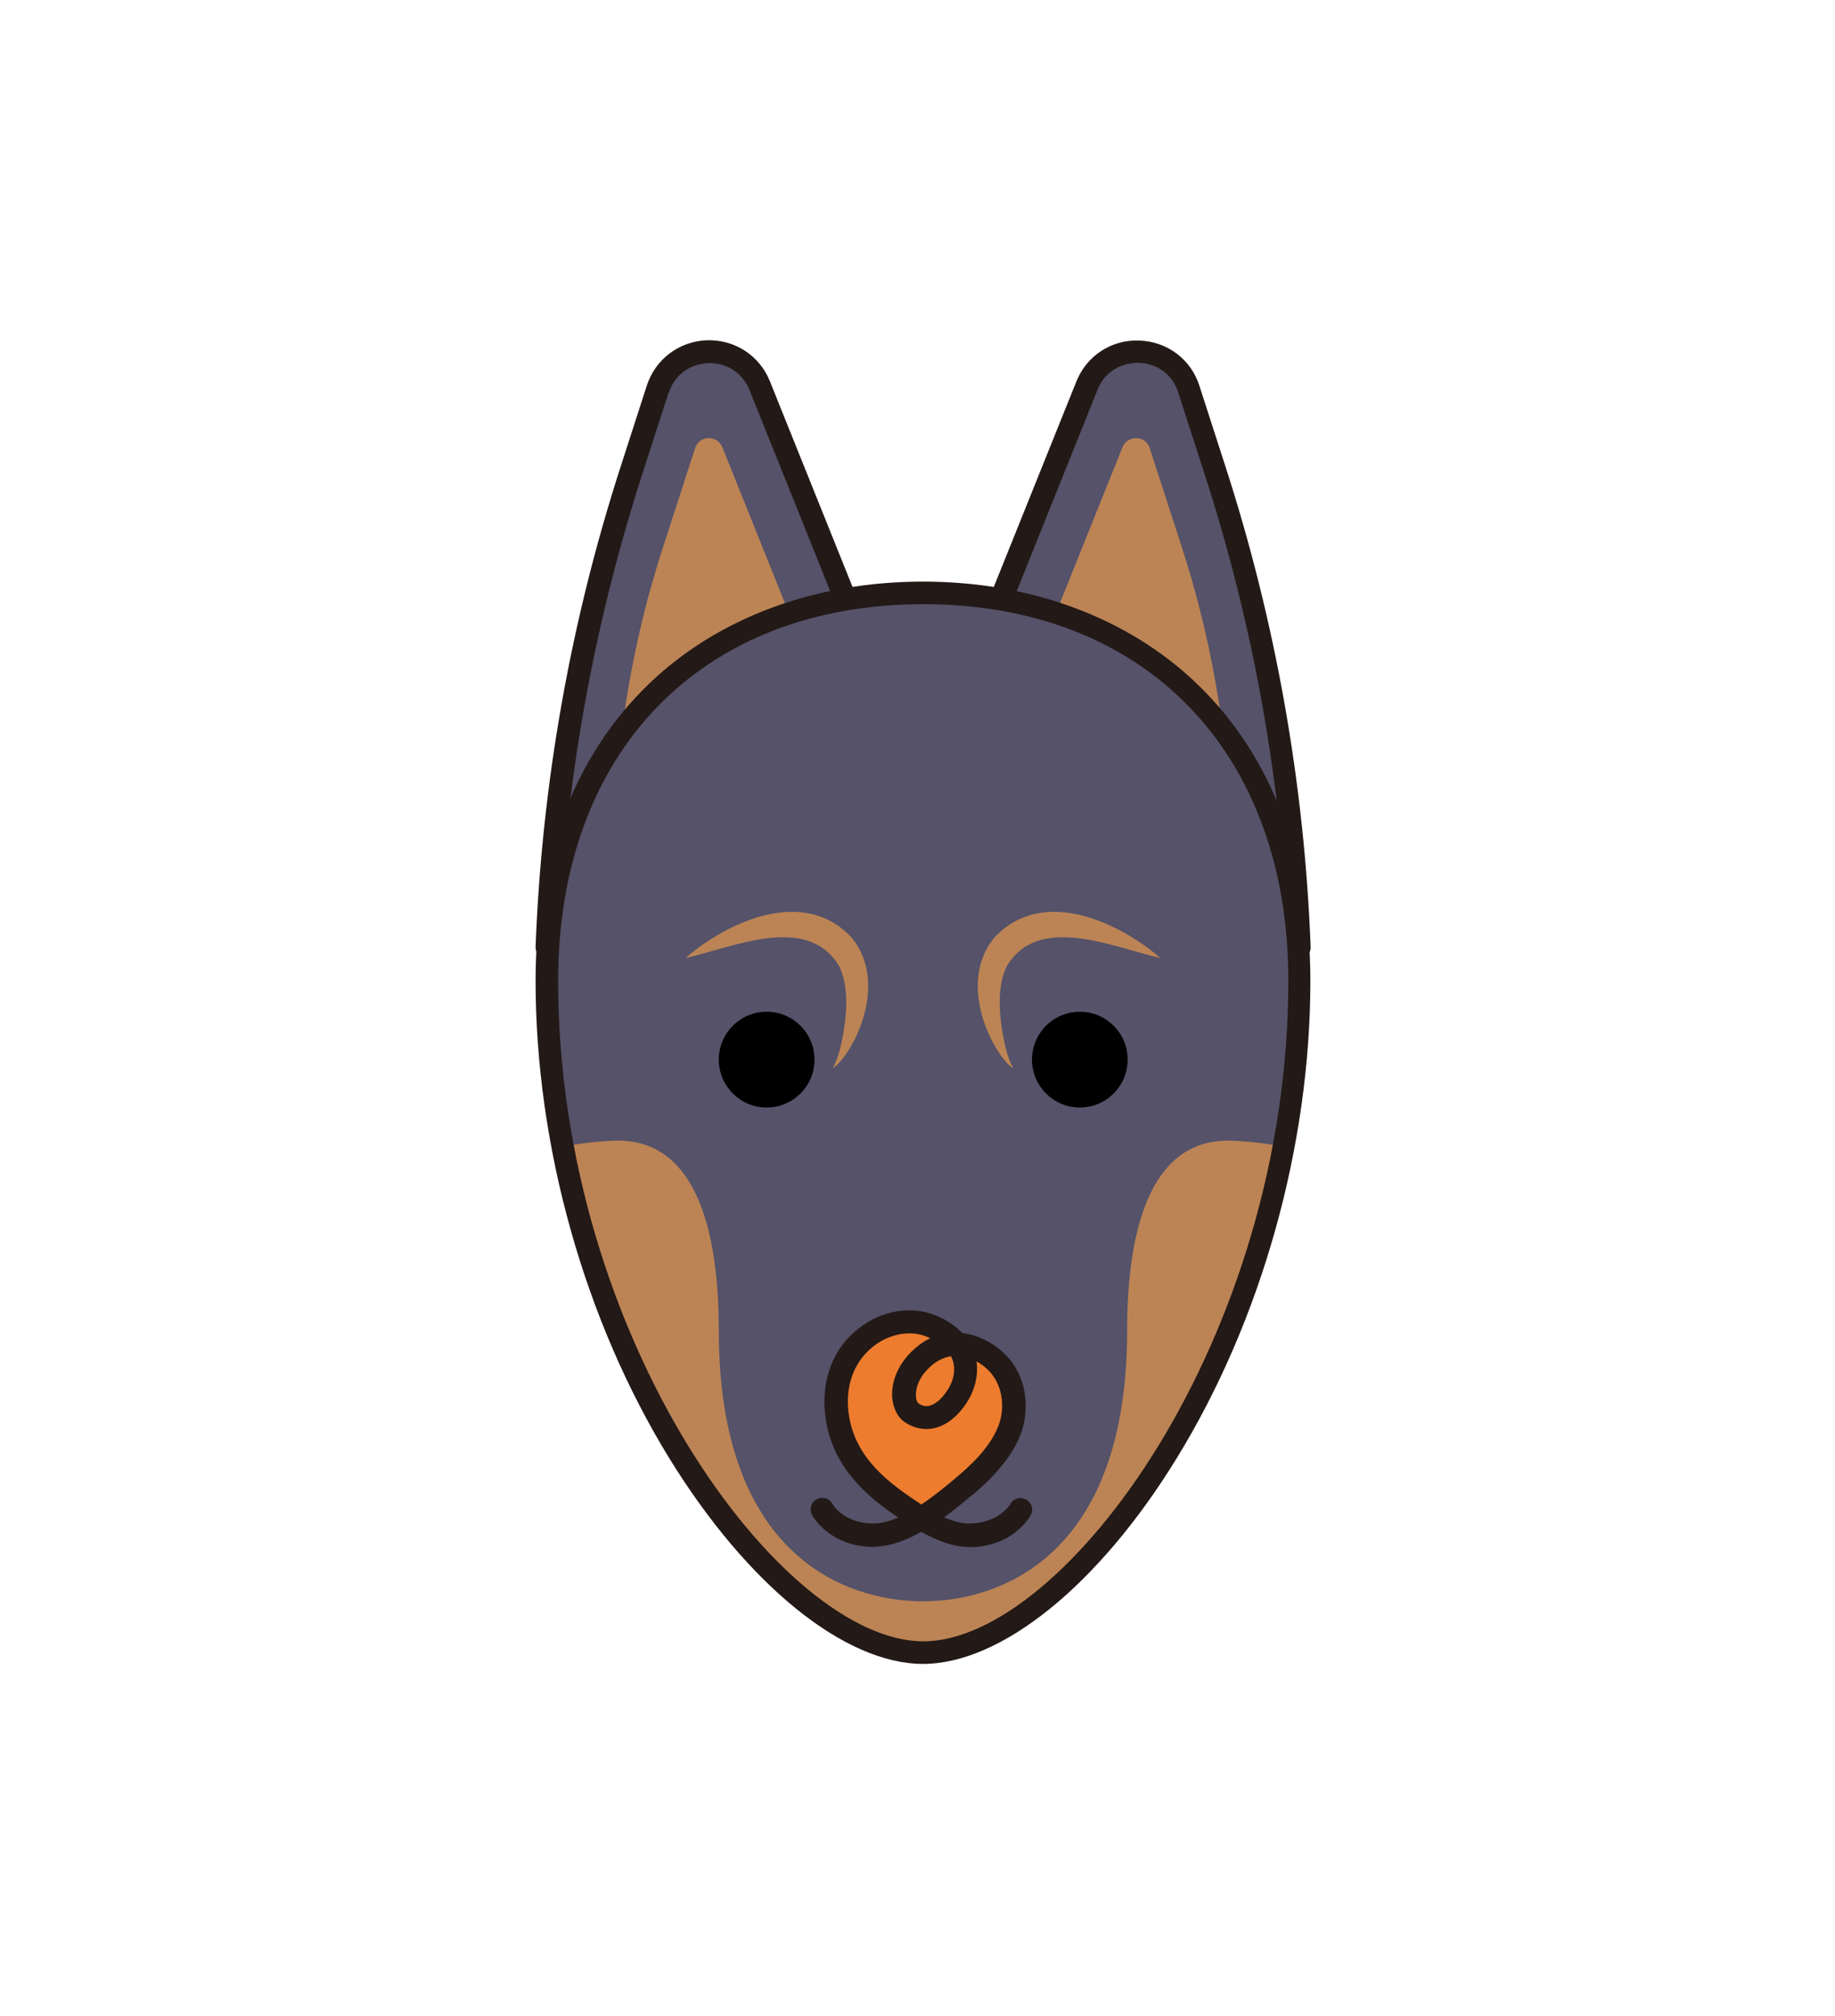 <svg width="71" height="78" viewBox="0 0 71 78" fill="none" xmlns="http://www.w3.org/2000/svg">
<g filter="url(#filter0_dd_3531_55448)">
<path d="M50.628 36.818C50.649 36.765 50.68 36.702 50.67 36.639C50.428 30.292 49.313 24.019 47.356 17.988L46.367 14.926C46.031 13.894 45.116 13.21 44.043 13.168C42.959 13.126 42.002 13.757 41.602 14.757L38.415 22.704C37.532 22.567 36.616 22.483 35.691 22.483C34.755 22.483 33.85 22.567 32.966 22.704L29.779 14.757C29.38 13.757 28.422 13.136 27.339 13.168C26.255 13.21 25.34 13.894 25.014 14.926L24.025 17.988C22.069 24.019 20.954 30.303 20.712 36.639C20.712 36.702 20.733 36.765 20.754 36.818C20.733 37.186 20.712 37.555 20.712 37.934C20.712 44.333 22.605 51.079 25.898 56.426C28.906 61.32 32.672 64.362 35.712 64.362C38.752 64.362 42.507 61.32 45.526 56.426C48.818 51.079 50.712 44.333 50.712 37.934C50.712 37.555 50.691 37.186 50.67 36.818H50.628Z" stroke="white" stroke-width="5" stroke-linecap="round" stroke-linejoin="round" shape-rendering="crispEdges"/>
</g>
<path d="M46 15.057L46.988 18.12C48.934 24.119 50.039 30.35 50.281 36.654L37.427 26.445L42.055 14.931C42.791 13.11 45.4 13.194 46.01 15.067L46 15.057Z" fill="#555269"/>
<path d="M50.281 37.086C50.186 37.086 50.091 37.054 50.007 36.991L37.153 26.782C37.006 26.666 36.943 26.456 37.016 26.277L41.645 14.762C42.044 13.762 43.001 13.131 44.085 13.173C45.168 13.215 46.084 13.899 46.41 14.931L47.398 17.993C49.355 24.024 50.47 30.308 50.712 36.644C50.712 36.812 50.628 36.97 50.47 37.054C50.407 37.086 50.344 37.096 50.27 37.096L50.281 37.086ZM37.952 26.298L49.807 35.707C49.502 29.771 48.419 23.898 46.578 18.246L45.589 15.183C45.326 14.362 44.621 14.046 44.064 14.036C43.506 14.025 42.781 14.278 42.465 15.078L37.963 26.298H37.952Z" fill="#231916"/>
<path d="M25.445 15.057L24.456 18.12C22.511 24.119 21.406 30.35 21.164 36.654L34.018 26.445L29.39 14.931C28.654 13.11 26.045 13.194 25.435 15.067L25.445 15.057Z" fill="#555269"/>
<path d="M26.897 17.33L25.666 21.13C24.54 24.582 23.909 28.182 23.773 31.813V31.992L31.409 25.919L27.948 17.299C27.749 16.815 27.054 16.836 26.897 17.33Z" fill="#BC8455"/>
<path d="M44.484 17.33L45.715 21.13C46.84 24.582 47.472 28.182 47.608 31.813V31.992L39.972 25.919L43.432 17.299C43.632 16.815 44.327 16.836 44.484 17.33Z" fill="#BC8455"/>
<path d="M21.164 37.086C21.101 37.086 21.028 37.075 20.965 37.044C20.817 36.97 20.723 36.812 20.723 36.633C20.965 30.287 22.08 24.014 24.036 17.983L25.025 14.92C25.361 13.889 26.277 13.204 27.349 13.162C28.433 13.131 29.39 13.752 29.79 14.752L34.418 26.266C34.492 26.445 34.439 26.645 34.282 26.771L21.427 36.98C21.354 37.044 21.249 37.075 21.154 37.075L21.164 37.086ZM25.866 15.194L24.878 18.256C23.047 23.908 21.953 29.781 21.648 35.718L33.503 26.308L29.001 15.088C28.675 14.289 27.96 14.025 27.402 14.046C26.834 14.067 26.14 14.383 25.877 15.194H25.866Z" fill="#231916"/>
<path d="M35.722 22.93C27.686 22.93 21.164 28.119 21.164 37.938C21.164 51.989 29.958 63.935 35.722 63.935C41.486 63.935 50.28 51.989 50.28 37.938C50.28 28.129 43.759 22.93 35.722 22.93Z" fill="#555269"/>
<path d="M35.712 63.924C40.571 63.924 47.577 55.441 49.66 44.358C48.986 44.232 48.313 44.148 47.651 44.127C44.632 44.021 43.611 47.294 43.611 51.483C43.611 60.219 38.667 61.945 35.712 61.945C32.745 61.945 27.812 60.209 27.812 51.483C27.812 47.294 26.792 44.021 23.773 44.127C23.11 44.148 22.437 44.232 21.764 44.358C23.846 55.441 30.852 63.924 35.712 63.924Z" fill="#BC8455"/>
<path d="M35.723 64.367C32.683 64.367 28.927 61.325 25.909 56.431C22.616 51.084 20.723 44.337 20.723 37.938C20.723 33.17 22.248 29.203 25.119 26.445C27.77 23.898 31.536 22.498 35.712 22.498C39.888 22.498 43.654 23.898 46.305 26.445C49.187 29.203 50.701 33.181 50.701 37.938C50.701 44.337 48.808 51.084 45.516 56.431C42.507 61.325 38.742 64.367 35.702 64.367H35.723ZM35.723 23.372C27.139 23.372 21.596 29.087 21.596 37.938C21.596 51.8 30.274 63.493 35.723 63.493C41.171 63.493 49.849 51.8 49.849 37.938C49.849 29.087 44.306 23.372 35.723 23.372Z" fill="#231916"/>
<path d="M29.664 42.843C30.686 42.843 31.515 42.013 31.515 40.99C31.515 39.967 30.686 39.138 29.664 39.138C28.641 39.138 27.812 39.967 27.812 40.99C27.812 42.013 28.641 42.843 29.664 42.843Z" fill="black"/>
<path d="M41.781 42.843C42.803 42.843 43.632 42.013 43.632 40.99C43.632 39.967 42.803 39.138 41.781 39.138C40.759 39.138 39.93 39.967 39.93 40.99C39.93 42.013 40.759 42.843 41.781 42.843Z" fill="black"/>
<path d="M26.518 37.065C28.191 35.623 31.115 34.307 32.935 36.254C34.039 37.559 33.597 39.496 32.735 40.78C32.588 40.98 32.43 41.19 32.22 41.327C32.451 40.896 32.546 40.422 32.63 39.969C32.777 39.127 32.83 38.159 32.483 37.401C31.262 35.307 28.38 36.644 26.508 37.065H26.518Z" fill="#BC8455"/>
<path d="M44.916 37.065C43.054 36.644 40.161 35.307 38.941 37.401C38.594 38.159 38.647 39.127 38.794 39.969C38.878 40.422 38.973 40.896 39.204 41.327C38.994 41.19 38.836 40.98 38.689 40.78C37.826 39.496 37.384 37.559 38.489 36.254C40.309 34.307 43.233 35.623 44.905 37.065H44.916Z" fill="#BC8455"/>
<path d="M35.806 51.242C34.881 50.916 32.504 51.01 32.356 54.315C32.209 57.62 35.554 58.63 35.933 58.525C36.311 58.42 38.31 56.62 38.584 56.188C38.857 55.757 39.909 53.252 38.278 52.442C36.648 51.631 36.679 51.557 35.817 51.242H35.806Z" fill="#ED7C2E"/>
<path d="M33.819 59.841C32.104 59.841 31.452 58.662 31.421 58.609C31.305 58.388 31.378 58.115 31.599 57.999C31.82 57.883 32.094 57.957 32.209 58.178C32.23 58.22 32.662 58.936 33.808 58.936C34.082 58.936 34.397 58.852 34.755 58.704C33.577 57.915 32.283 56.82 31.968 55.01C31.715 53.547 32.157 52.231 33.209 51.4C34.103 50.684 35.27 50.495 36.228 50.895C36.68 51.084 37.006 51.326 37.237 51.568C37.627 51.61 38.026 51.758 38.416 52.01C39.688 52.831 39.836 54.242 39.583 55.199C39.236 56.473 38.037 57.483 37.585 57.862L37.5 57.925C37.174 58.199 36.585 58.704 35.891 59.125C35.891 59.125 35.88 59.125 35.87 59.125C35.092 59.599 34.408 59.83 33.808 59.83L33.819 59.841ZM35.186 51.579C34.702 51.579 34.197 51.758 33.777 52.094C32.998 52.715 32.662 53.715 32.862 54.842C33.156 56.494 34.492 57.441 35.649 58.199C36.186 57.841 36.648 57.452 36.911 57.231L36.985 57.167C37.385 56.831 38.426 55.957 38.7 54.947C38.878 54.284 38.784 53.305 37.921 52.747C37.879 52.715 37.837 52.694 37.784 52.663C37.869 53.263 37.69 53.905 37.269 54.452C36.47 55.494 35.544 55.399 34.986 54.999C34.723 54.81 34.566 54.484 34.524 54.084C34.471 53.473 34.734 52.831 35.228 52.326C35.47 52.084 35.723 51.894 35.996 51.768C35.954 51.747 35.912 51.726 35.87 51.715C35.649 51.621 35.418 51.579 35.176 51.579H35.186ZM36.796 52.463C36.47 52.515 36.164 52.684 35.891 52.968C35.439 53.431 35.428 53.894 35.439 54.02C35.449 54.189 35.512 54.263 35.533 54.284C35.944 54.589 36.354 54.189 36.564 53.915C36.869 53.515 36.985 53.073 36.88 52.684C36.859 52.61 36.838 52.536 36.796 52.473V52.463Z" fill="#231916"/>
<path d="M37.49 59.841C36.891 59.841 36.196 59.599 35.418 59.125C35.208 58.998 35.134 58.714 35.271 58.504C35.397 58.293 35.681 58.22 35.891 58.356C36.522 58.746 37.059 58.935 37.49 58.935C38.647 58.935 39.089 58.188 39.089 58.188C39.205 57.967 39.478 57.883 39.699 58.009C39.92 58.125 40.004 58.399 39.878 58.62C39.846 58.672 39.194 59.851 37.48 59.851L37.49 59.841Z" fill="#231916"/>
<defs>
<filter id="filter0_dd_3531_55448" x="13.212" y="5.666" width="45" height="67.196" filterUnits="userSpaceOnUse" color-interpolation-filters="sRGB">
<feFlood flood-opacity="0" result="BackgroundImageFix"/>
<feColorMatrix in="SourceAlpha" type="matrix" values="0 0 0 0 0 0 0 0 0 0 0 0 0 0 0 0 0 0 127 0" result="hardAlpha"/>
<feOffset dy="2"/>
<feGaussianBlur stdDeviation="2"/>
<feComposite in2="hardAlpha" operator="out"/>
<feColorMatrix type="matrix" values="0 0 0 0 0 0 0 0 0 0 0 0 0 0 0 0 0 0 0.2 0"/>
<feBlend mode="normal" in2="BackgroundImageFix" result="effect1_dropShadow_3531_55448"/>
<feColorMatrix in="SourceAlpha" type="matrix" values="0 0 0 0 0 0 0 0 0 0 0 0 0 0 0 0 0 0 127 0" result="hardAlpha"/>
<feOffset/>
<feGaussianBlur stdDeviation="2.5"/>
<feComposite in2="hardAlpha" operator="out"/>
<feColorMatrix type="matrix" values="0 0 0 0 1 0 0 0 0 0.49 0 0 0 0 0.121 0 0 0 1 0"/>
<feBlend mode="normal" in2="effect1_dropShadow_3531_55448" result="effect2_dropShadow_3531_55448"/>
<feBlend mode="normal" in="SourceGraphic" in2="effect2_dropShadow_3531_55448" result="shape"/>
</filter>
</defs>
</svg>
